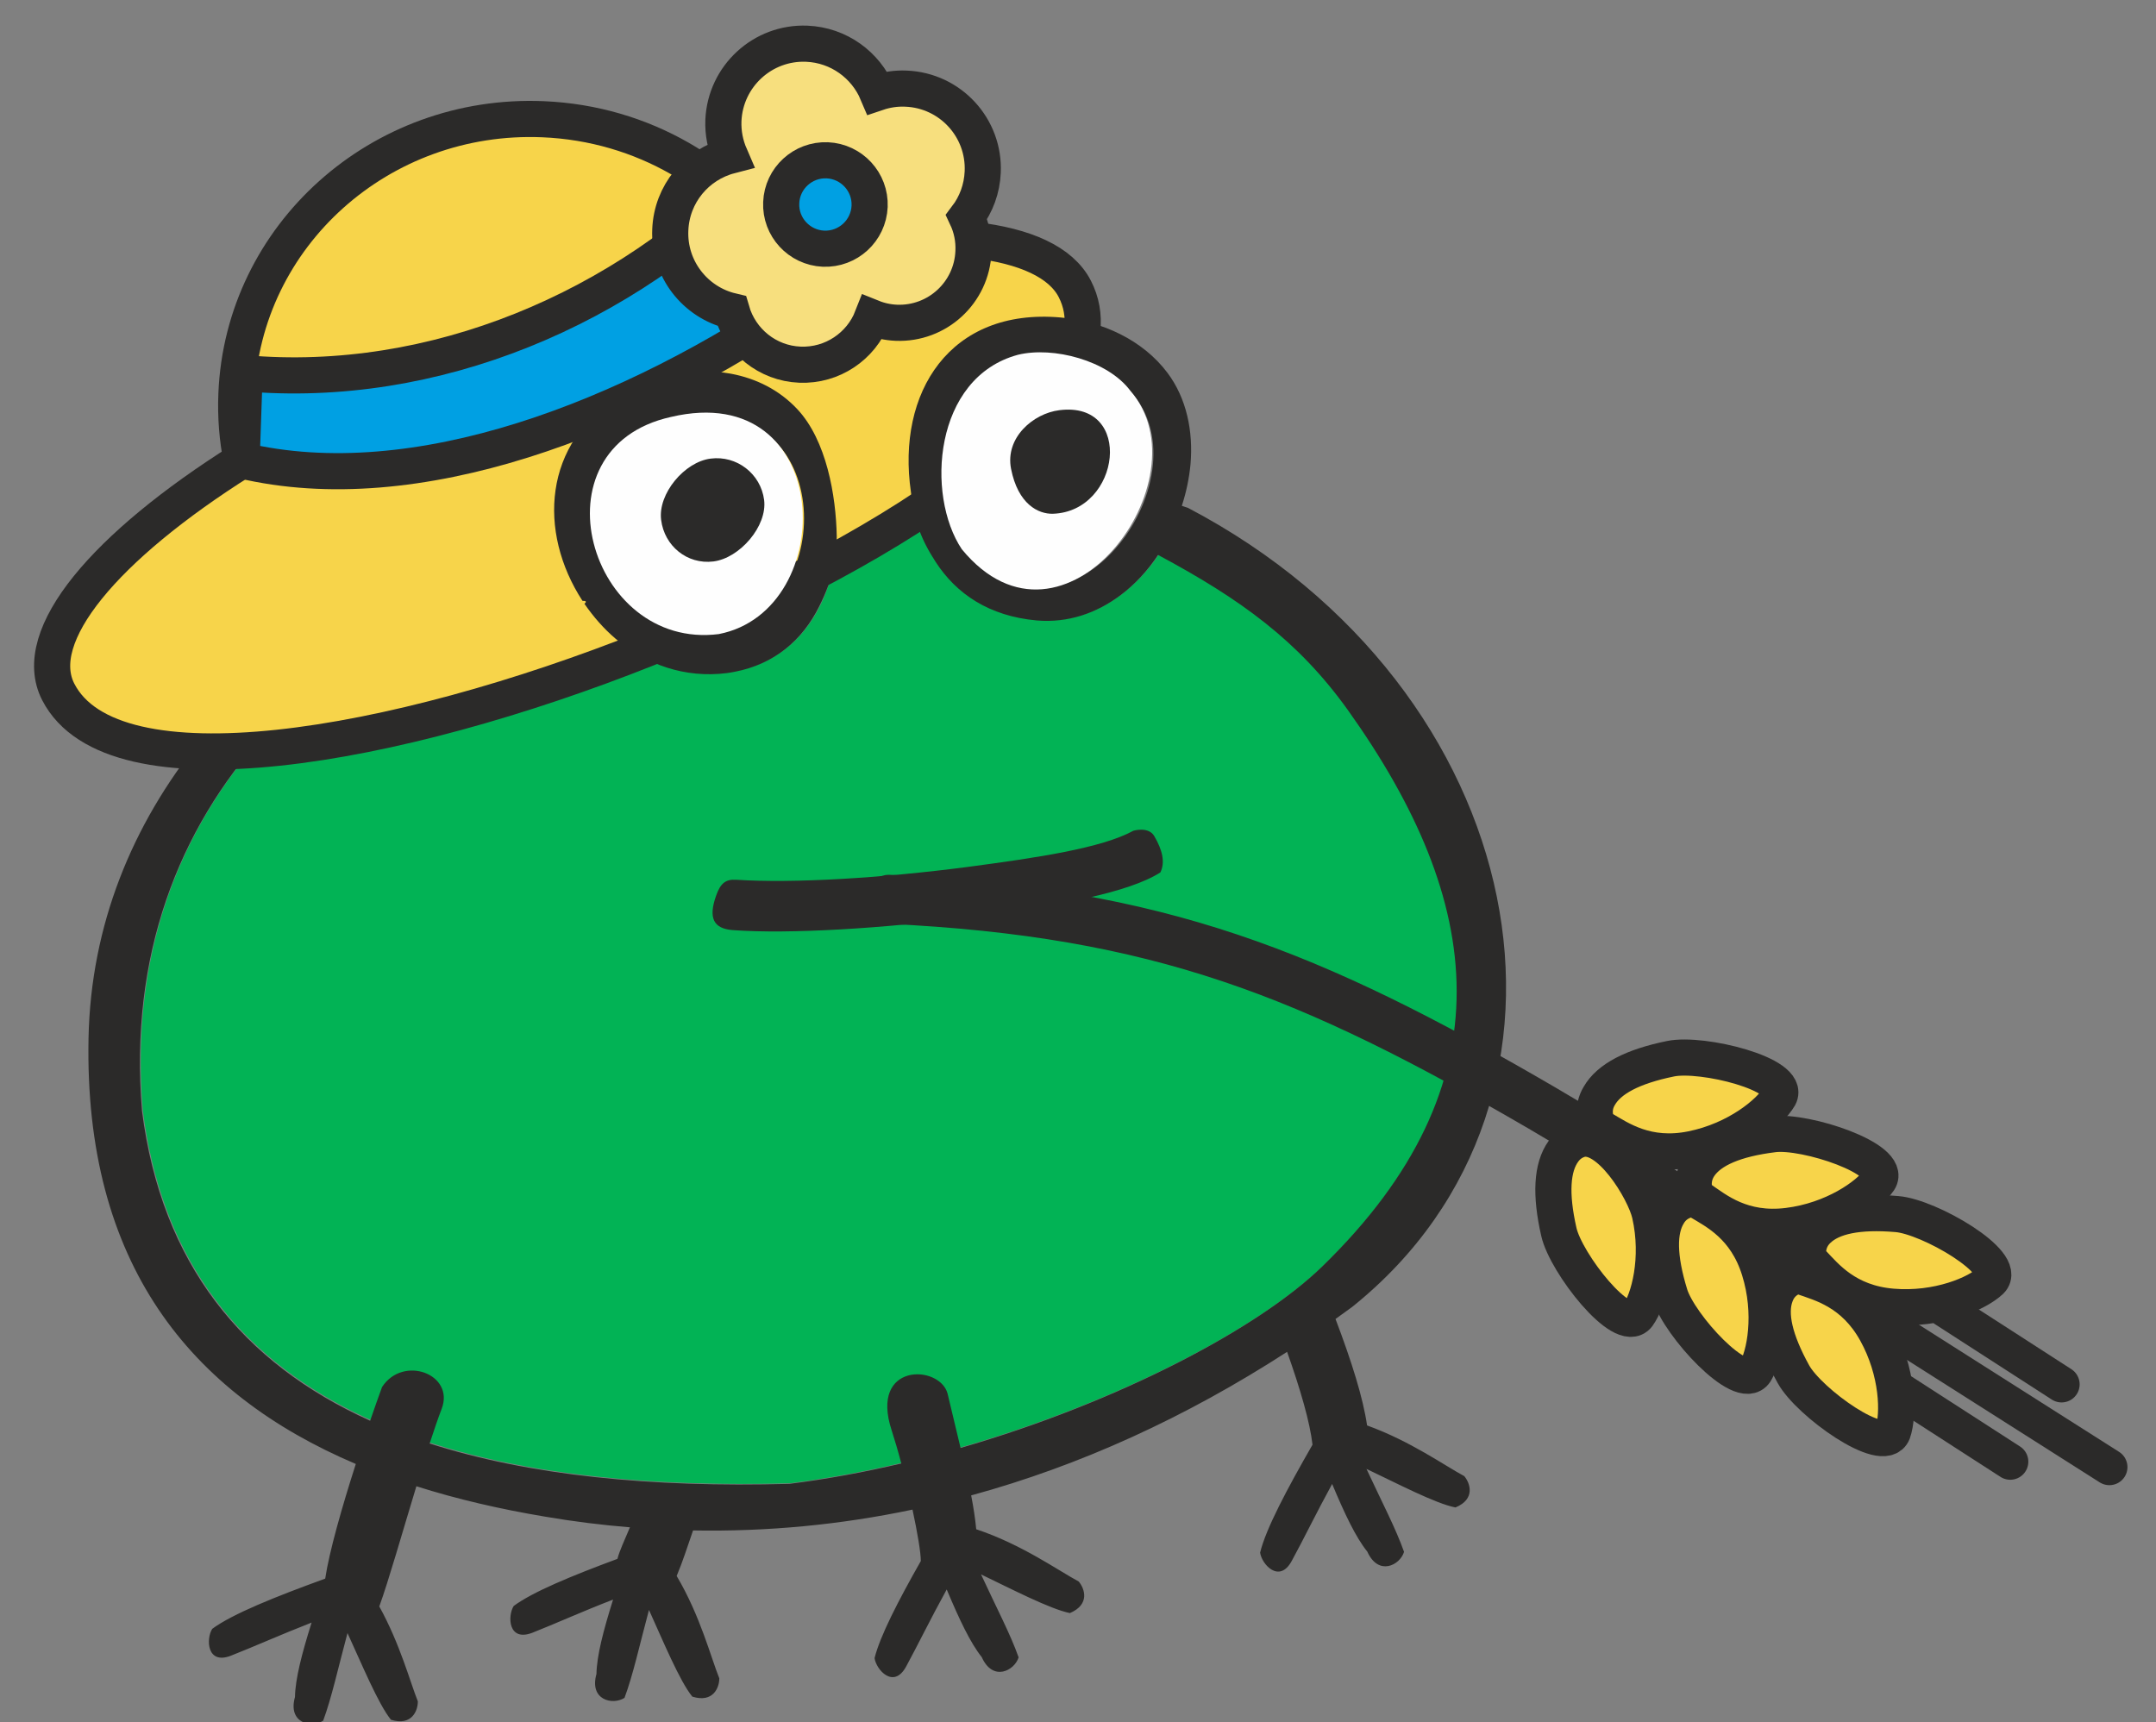 <svg width="179" height="143" viewBox="0 0 179 143" fill="none" xmlns="http://www.w3.org/2000/svg">
<rect x="0" y="0" width="179" height="143" fill="#808080" stroke="none"/>
<g clip-path="url(#clip0_68_63)">
<path d="M86.15 51.46C82.19 51.11 79.47 49.26 77.73 46.59C76.54 44.74 75.94 43.16 75.69 40.8L69.37 41.27C69.79 44.54 69.36 47.74 68.08 50.31C66.7 53.08 64.37 55.1 61.07 55.72C60.8 55.77 60.58 55.81 60.42 55.83C56.93 56.27 53.7 55.14 51.16 52.96C49.14 51.24 47.56 48.85 46.62 46.09C39.36 48.08 34.4 50.75 29.18 54.53C17.86 62.74 10.44 75.41 11.86 92.21C14.85 115.63 35.24 123.98 65.62 123.16C83.98 120.82 102.73 112.04 109.86 105.1C125.48 89.9 123.26 74.72 111.99 58.92C107.85 53.13 103.05 49.69 96.22 46.02C95.35 47.32 94.29 48.47 93.08 49.38C91.11 50.86 88.75 51.69 86.15 51.46Z" fill="#02B355"/>
<path fill-rule="evenodd" clip-rule="evenodd" d="M64.71 20.92C77.35 18.64 86.94 19.54 89.23 23.98C98.18 41.35 13.9 75.04 4.84 57.46C2.43 52.79 8.71 45.39 20.06 38.23C19.7 36.45 19.55 34.6 19.63 32.7C20.18 19.54 31.58 9.33 45.09 9.9C53.39 10.25 60.55 14.58 64.71 20.92Z" fill="#F7D44A" stroke="#2B2A29" stroke-width="3" stroke-linecap="round"/>
<path fill-rule="evenodd" clip-rule="evenodd" d="M62.85 14.25C51.88 25.67 35.99 32.38 20.31 30.99L20.06 38.23C34.47 41.66 52.3 34.81 66.91 24.78L62.85 14.25Z" fill="#00A0E3" stroke="#2B2A29" stroke-width="3" stroke-linecap="round"/>
<path fill-rule="evenodd" clip-rule="evenodd" d="M66.98 3.63C69.64 3.74 71.87 5.4 72.84 7.7C73.58 7.45 74.39 7.32 75.23 7.36C78.9 7.51 81.75 10.61 81.59 14.28C81.53 15.69 81.04 16.98 80.25 18.02C80.66 18.89 80.87 19.87 80.82 20.9C80.68 24.3 77.81 26.94 74.41 26.8C73.71 26.77 73.03 26.62 72.41 26.37C71.48 28.75 69.11 30.39 66.41 30.28C63.7 30.17 61.47 28.31 60.75 25.83C57.71 25.11 55.51 22.32 55.65 19.09C55.77 16.09 57.85 13.65 60.61 12.93C60.22 12.03 60.02 11.04 60.06 10C60.22 6.33 63.32 3.48 66.98 3.63Z" fill="#F7DF7E" stroke="#2B2A29" stroke-width="3" stroke-linecap="round"/>
<path d="M86.08 51.52C82.12 51.16 79.4 49.32 77.67 46.64C76.47 44.79 75.88 43.22 75.63 40.86C74.42 32.57 78.88 25.56 88.04 26.36C91.5 26.66 94.89 28.24 96.93 30.96C98.51 33.07 99.08 35.8 98.84 38.56C98.73 39.71 98.49 40.87 98.12 42L98.63 42.17C127.15 57.13 133.94 91.15 112.25 108.53C111.8 108.86 111.34 109.19 110.88 109.52C112.22 113.05 113.17 116.08 113.5 118.36C117.1 119.66 119.94 121.7 121.57 122.57C122.05 123.14 122.53 124.47 120.84 125.17C119.2 124.86 115.96 123.16 113.45 121.97C114.72 124.7 115.9 126.95 116.57 128.86C116.23 129.97 114.44 130.89 113.52 128.84C112.56 127.65 111.65 125.72 110.6 123.22C109.26 125.67 108.21 127.85 107.24 129.62C106.2 131.52 104.75 129.88 104.62 128.92C105.1 126.94 106.85 123.65 108.97 119.96C108.76 118.13 107.99 115.43 106.86 112.25C98.45 117.69 89.68 121.7 80.63 124.17C80.83 125.19 80.97 126.13 81.05 126.98C84.86 128.25 87.87 130.42 89.56 131.32C90.05 131.9 90.52 133.22 88.83 133.94C87.2 133.62 83.95 131.93 81.45 130.73C82.71 133.46 83.9 135.71 84.57 137.62C84.22 138.73 82.43 139.66 81.51 137.6C80.56 136.41 79.65 134.48 78.6 131.98C77.25 134.43 76.2 136.6 75.23 138.38C74.19 140.29 72.74 138.64 72.61 137.68C73.06 135.86 74.56 132.95 76.45 129.62C76.45 128.91 76.17 127.26 75.76 125.35C69.78 126.61 63.7 127.19 57.54 127.08C56.97 128.73 56.71 129.58 56.18 130.86C58.15 134.19 59.02 137.63 59.72 139.36C59.72 140.11 59.23 141.42 57.48 140.88C56.43 139.6 55.03 136.21 53.88 133.68C53.1 136.59 52.56 139.08 51.85 140.98C50.87 141.61 48.91 141.17 49.52 139C49.55 137.47 50.09 135.41 50.9 132.82C48.29 133.83 46.09 134.83 44.21 135.57C42.18 136.36 42.13 134.17 42.65 133.35C44.23 132.18 47.46 130.85 51.26 129.44C51.45 128.74 51.81 127.98 52.3 126.82C49.97 126.63 47.63 126.34 45.29 125.94C41.52 125.31 37.93 124.48 34.57 123.41C33.41 127.22 32.25 131.31 31.49 133.39C33.22 136.52 34.04 139.64 34.69 141.27C34.7 142.02 34.21 143.34 32.46 142.8C31.41 141.51 30.01 138.12 28.85 135.6C28.07 138.51 27.53 140.99 26.83 142.88C25.84 143.51 23.88 143.08 24.49 140.91C24.52 139.38 25.06 137.32 25.87 134.73C23.26 135.75 21.06 136.74 19.17 137.48C17.16 138.26 17.1 136.07 17.62 135.25C19.3 134.01 22.87 132.58 27 131.08C27.33 128.86 28.4 125.11 29.54 121.56C15.77 115.71 6.98 104.9 7.35 86.2C7.54 76.82 10.97 68.47 16.62 61.48L21.19 61.88L21.96 60.98C14.84 68.86 10.7 79.34 11.79 92.26C13.41 104.92 20.12 113.18 30.73 117.97C31.09 116.93 31.42 115.98 31.72 115.17C33.47 112.49 37.77 114.1 36.67 116.98C36.36 117.78 36.03 118.77 35.67 119.86C43.92 122.51 54.01 123.53 65.55 123.21C68.65 122.82 71.77 122.24 74.83 121.52C74.57 120.52 74.29 119.58 74.03 118.77C72.17 113.12 78.01 113.29 78.67 115.71L79.75 120.23C92.88 116.43 104.51 110.29 109.79 105.15C125.41 89.95 123.19 74.78 111.92 58.98C107.78 53.19 102.98 49.74 96.15 46.08C95.29 47.37 94.23 48.53 93.02 49.43C91.04 50.91 88.69 51.74 86.08 51.52ZM68.01 50.36C66.63 53.14 64.3 55.15 61 55.78C60.73 55.83 60.52 55.87 60.35 55.89C56.86 56.33 53.64 55.19 51.09 53.02C50.13 52.2 49.27 51.22 48.52 50.13C48.72 49.97 48.68 49.88 48.36 49.89C44.63 44.16 45.1 36.73 51.45 32.89C52.82 32.05 54.33 31.44 55.88 31.12C57.46 30.79 59.09 30.74 60.68 31.03C62.76 31.42 64.69 32.36 66.21 33.99C68.61 36.56 69.41 41.14 69.47 44.53C69.5 46.25 69.16 48.07 68.01 50.36ZM56.17 34.91C44.89 37.4 49.57 53.7 60 52.37C69.77 50.47 69.32 31.81 56.17 34.91ZM80.33 45.52C88.61 55.6 100.24 39.83 93.99 32.66C92.17 30.23 87.75 29.06 84.88 29.76C78.05 31.6 77.4 41.14 80.33 45.52Z" fill="#2B2A29"/>
<path d="M60.83 77.23C65.49 77.58 73.5 77.09 80.83 76.12C87.81 75.21 93.7 74.13 96.34 72.44C96.75 71.6 96.51 70.58 95.83 69.42C95.34 68.6 94.1 68.98 94.1 68.98C91.45 70.43 86.09 71.22 80.38 71.98C73.29 72.91 65.86 73.36 61.12 73.05C60.22 72.99 59.81 73.38 59.47 74.33C58.78 76.23 59.24 77.11 60.83 77.23Z" fill="#2B2A29"/>
<path fill-rule="evenodd" clip-rule="evenodd" d="M73.86 73.64C96.49 74.71 109.22 79.87 128.44 91.05L131.15 92.65C131.65 92.94 131.81 93.58 131.51 94.07C131.22 94.56 130.58 94.72 130.09 94.43L127.4 92.84C108.47 81.83 96.04 76.77 73.76 75.71C73.19 75.68 72.75 75.2 72.77 74.63C72.8 74.05 73.29 73.61 73.86 73.64Z" fill="#2B2A29" stroke="#2B2A29" stroke-width="2" stroke-linejoin="round"/>
<path d="M175.13 121.82L129.22 92.65" stroke="#2B2A29" stroke-width="3" stroke-linecap="round" stroke-linejoin="round"/>
<path d="M165.28 106.34C164.14 107.43 160.87 108.82 157.1 108.5C153.3 108.18 151.57 106.01 150.45 104.83C150.16 104.53 150.06 104.1 150.15 103.55C150.25 103 150.51 102.52 150.93 102.12C152.11 100.98 154.3 100.54 157.49 100.81C160.15 101.02 166.76 104.85 165.28 106.34Z" fill="#F7D44A" stroke="#2B2A29" stroke-width="3" stroke-linejoin="round"/>
<path d="M166.9 121.37L157.23 115.13" stroke="#2B2A29" stroke-width="3" stroke-linecap="round" stroke-linejoin="round"/>
<path d="M171.16 114.95L161.49 108.71" stroke="#2B2A29" stroke-width="3" stroke-linecap="round" stroke-linejoin="round"/>
<path d="M156 98C155.11 99.29 152.19 101.33 148.44 101.79C144.65 102.26 142.51 100.48 141.17 99.56C140.83 99.33 140.64 98.93 140.62 98.37C140.61 97.81 140.76 97.29 141.09 96.8C142.01 95.45 144.07 94.57 147.24 94.18C149.89 93.84 157.14 96.23 156 98Z" fill="#F7D44A" stroke="#2B2A29" stroke-width="3" stroke-linejoin="round"/>
<path d="M147.72 91.05C146.93 92.41 144.18 94.66 140.47 95.41C136.74 96.17 134.47 94.56 133.06 93.74C132.7 93.54 132.48 93.16 132.42 92.6C132.36 92.05 132.47 91.51 132.77 91.01C133.58 89.58 135.56 88.55 138.7 87.91C141.31 87.37 148.72 89.2 147.72 91.05Z" fill="#F7D44A" stroke="#2B2A29" stroke-width="3" stroke-linejoin="round"/>
<path d="M157.15 118.93C157.67 117.45 157.59 113.89 155.75 110.58C153.9 107.25 151.21 106.57 149.67 106.03C149.28 105.89 148.85 105.98 148.38 106.29C147.92 106.6 147.59 107.04 147.4 107.59C146.84 109.13 147.35 111.31 148.9 114.11C150.19 116.45 156.39 120.89 157.15 118.93Z" fill="#F7D44A" stroke="#2B2A29" stroke-width="3" stroke-linejoin="round"/>
<path d="M145.73 113.9C146.54 112.56 147.2 109.07 146.07 105.45C144.94 101.81 142.45 100.59 141.05 99.75C140.7 99.53 140.26 99.52 139.74 99.74C139.23 99.95 138.81 100.3 138.51 100.81C137.65 102.2 137.7 104.43 138.64 107.49C139.42 110.05 144.58 115.67 145.73 113.9Z" fill="#F7D44A" stroke="#2B2A29" stroke-width="3" stroke-linejoin="round"/>
<path d="M135.98 109.22C136.9 107.94 137.82 104.51 136.98 100.81C136.54 98.86 133.52 93.85 131.11 94.63C130.58 94.8 130.14 95.12 129.8 95.6C128.84 96.93 128.71 99.16 129.42 102.28C130 104.89 134.71 110.89 135.98 109.22Z" fill="#F7D44A" stroke="#2B2A29" stroke-width="3" stroke-linejoin="round"/>
<path fill-rule="evenodd" clip-rule="evenodd" d="M68.68 13.31C70.71 13.4 72.28 15.11 72.2 17.13C72.11 19.16 70.4 20.73 68.37 20.65C66.35 20.56 64.77 18.85 64.86 16.83C64.94 14.8 66.66 13.23 68.68 13.31Z" fill="#00A0E3" stroke="#2B2A29" stroke-width="3" stroke-linecap="round"/>
<path d="M55.71 34.62C44.07 37.19 48.91 54.02 59.68 52.65C69.76 50.68 69.3 31.42 55.71 34.62Z" fill="#FEFEFE"/>
<path fill-rule="evenodd" clip-rule="evenodd" d="M59 38.08C61.17 37.8 63.16 39.34 63.44 41.51C63.72 43.69 61.41 46.35 59.23 46.62C57.06 46.89 55.16 45.34 54.89 43.17C54.61 41 56.83 38.35 59 38.08Z" fill="#2B2A29"/>
<path d="M79.85 45.6C88.33 55.92 100.24 39.77 93.84 32.44C91.98 29.94 87.45 28.74 84.51 29.46C77.51 31.35 76.85 41.11 79.85 45.6Z" fill="#FEFEFE"/>
<path fill-rule="evenodd" clip-rule="evenodd" d="M87.95 34.06C94.18 33.27 93.05 42.48 87.41 42.66C86.22 42.69 84.52 41.88 83.94 38.92C83.44 36.34 85.78 34.33 87.95 34.06Z" fill="#2B2A29"/>
</g>
<defs>
<clipPath id="clip0_68_63">
<rect width="179" height="143" fill="white"/>
</clipPath>
</defs>
</svg>
